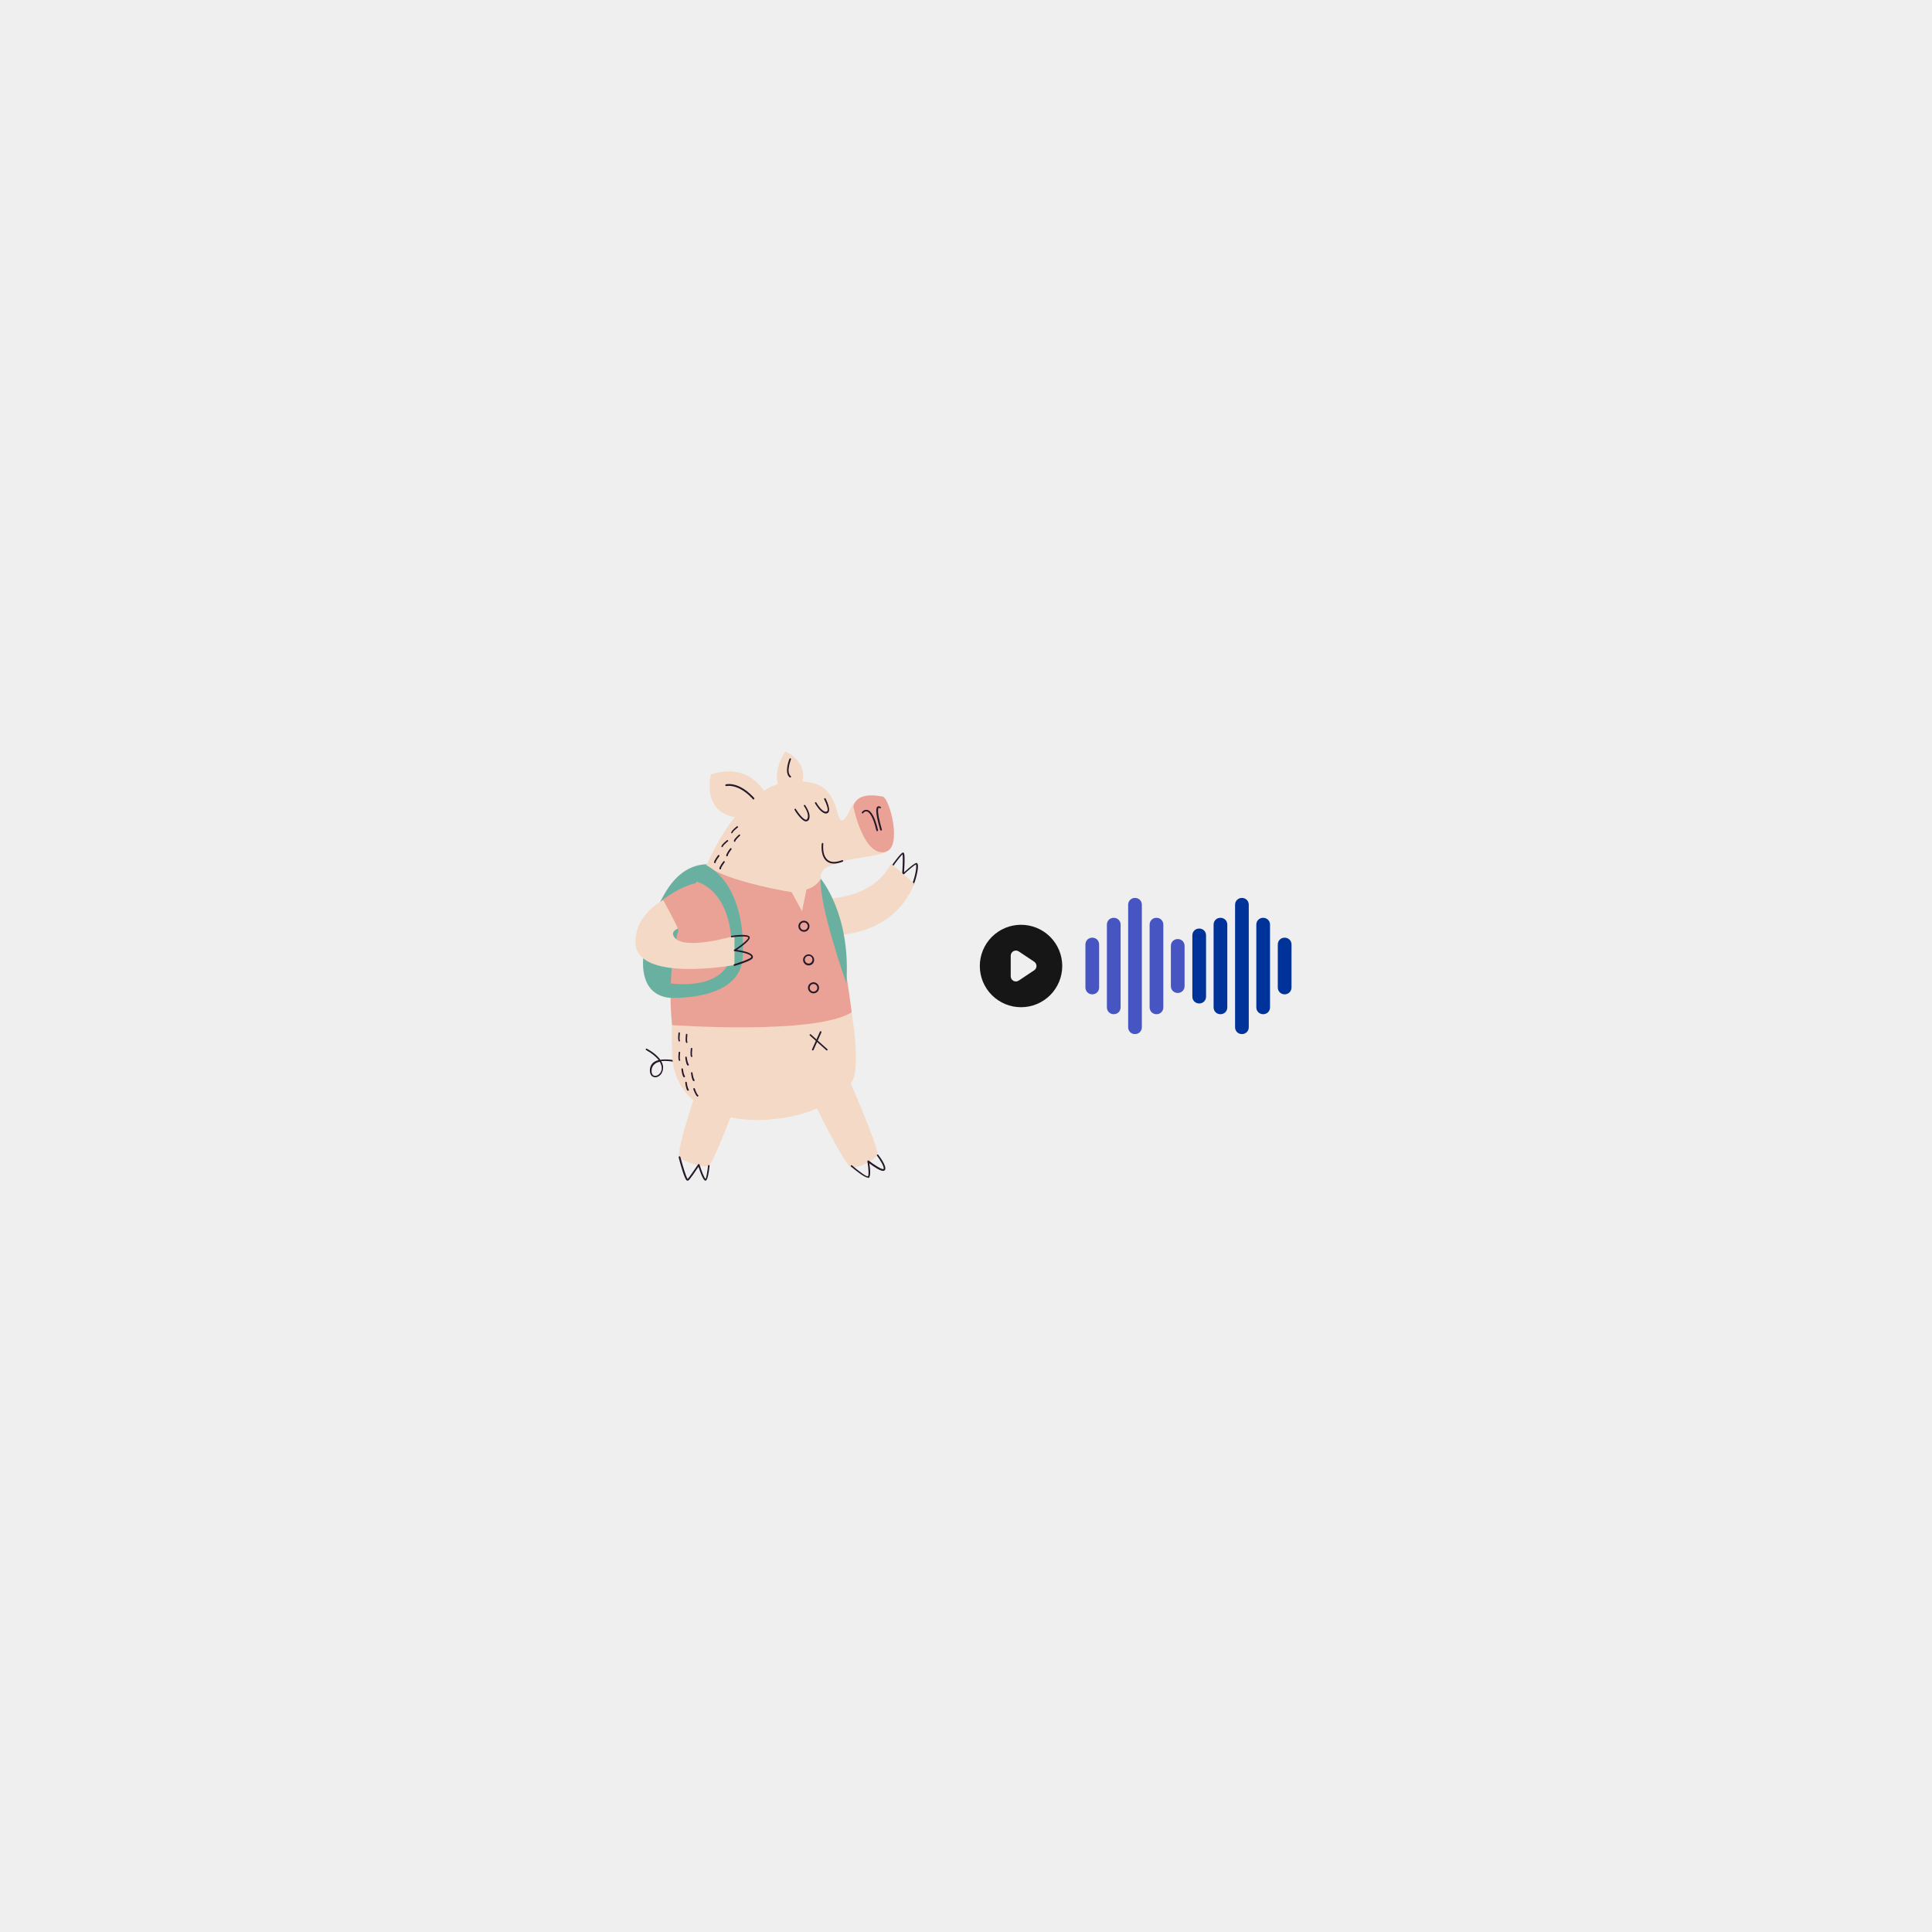 <svg width="900" height="900" viewBox="0 0 900 900" fill="none" xmlns="http://www.w3.org/2000/svg">
<rect width="900" height="900" fill="#EFEFEF"/>
<path fill-rule="evenodd" clip-rule="evenodd" d="M475.634 469.2C480.726 469.2 485.609 467.177 489.21 463.577C492.811 459.976 494.834 455.092 494.834 450C494.834 444.908 492.811 440.024 489.21 436.424C485.609 432.823 480.726 430.8 475.634 430.8C470.541 430.8 465.658 432.823 462.057 436.424C458.456 440.024 456.434 444.908 456.434 450C456.434 455.092 458.456 459.976 462.057 463.577C465.658 467.177 470.541 469.2 475.634 469.2V469.2ZM474.566 443.203C474.204 442.962 473.784 442.824 473.35 442.803C472.916 442.782 472.484 442.879 472.101 443.084C471.718 443.289 471.398 443.594 471.175 443.967C470.951 444.339 470.834 444.766 470.834 445.2V454.8C470.834 455.235 470.951 455.661 471.175 456.034C471.398 456.407 471.718 456.712 472.101 456.917C472.484 457.122 472.916 457.219 473.35 457.198C473.784 457.177 474.204 457.038 474.566 456.797L481.766 451.997C482.094 451.778 482.364 451.481 482.55 451.133C482.737 450.784 482.834 450.395 482.834 450C482.834 449.605 482.737 449.216 482.55 448.868C482.364 448.519 482.094 448.223 481.766 448.003L474.566 443.203V443.203Z" fill="#161616"/>
<g clip-path="url(#clip0)">
<path d="M548.63 462.559C546.821 462.559 545.438 461.175 545.438 459.366V440.634C545.438 438.825 546.821 437.442 548.63 437.442C550.439 437.442 551.823 438.825 551.823 440.634V459.366C551.823 461.175 550.44 462.559 548.63 462.559Z" fill="#4655C2"/>
<path d="M538.732 472.457C536.922 472.457 535.539 471.073 535.539 469.264V430.736C535.539 428.927 536.923 427.544 538.732 427.544C540.541 427.544 541.925 428.927 541.925 430.736V469.264C541.925 471.073 540.541 472.457 538.732 472.457Z" fill="#4655C2"/>
<path d="M528.728 481.716C526.919 481.716 525.535 480.333 525.535 478.524V421.477C525.535 419.668 526.919 418.284 528.728 418.284C530.537 418.284 531.921 419.668 531.921 421.477V478.524C531.921 480.333 530.537 481.716 528.728 481.716Z" fill="#4655C2"/>
<path d="M518.83 472.457C517.02 472.457 515.637 471.073 515.637 469.264V430.736C515.637 428.927 517.02 427.544 518.83 427.544C520.639 427.544 522.022 428.927 522.022 430.736V469.264C522.022 471.073 520.639 472.457 518.83 472.457Z" fill="#4655C2"/>
<path d="M508.826 463.198C507.016 463.198 505.633 461.814 505.633 460.005V439.996C505.633 438.187 507.016 436.803 508.826 436.803C510.635 436.803 512.018 438.187 512.018 439.996V460.005C512.019 461.814 510.635 463.198 508.826 463.198Z" fill="#4655C2"/>
<path d="M578.537 481.716C576.727 481.716 575.344 480.333 575.344 478.524V421.477C575.344 419.668 576.727 418.284 578.537 418.284C580.346 418.284 581.729 419.668 581.729 421.477V478.524C581.729 480.333 580.346 481.716 578.537 481.716Z" fill="#003399"/>
<path d="M568.533 472.457C566.723 472.457 565.34 471.073 565.34 469.264V430.736C565.34 428.927 566.723 427.544 568.533 427.544C570.342 427.544 571.725 428.927 571.725 430.736V469.264C571.726 471.073 570.342 472.457 568.533 472.457Z" fill="#003399"/>
<path d="M558.634 467.455C556.825 467.455 555.441 466.071 555.441 464.262V435.739C555.441 433.929 556.825 432.546 558.634 432.546C560.444 432.546 561.827 433.929 561.827 435.739V464.262C561.827 466.071 560.443 467.455 558.634 467.455Z" fill="#003399"/>
<path d="M588.435 472.457C586.626 472.457 585.242 471.073 585.242 469.264V430.736C585.242 428.927 586.626 427.544 588.435 427.544C590.244 427.544 591.628 428.927 591.628 430.736V469.264C591.628 471.073 590.244 472.457 588.435 472.457Z" fill="#003399"/>
<path d="M598.439 463.198C596.63 463.198 595.246 461.814 595.246 460.005V439.996C595.246 438.187 596.63 436.803 598.439 436.803C600.248 436.803 601.632 438.187 601.632 439.996V460.005C601.632 461.814 600.248 463.198 598.439 463.198Z" fill="#003399"/>
</g>
<path d="M424.817 412.919C424.717 412.919 424.618 412.82 424.519 412.721C424.42 412.522 424.42 412.324 424.618 412.225C425.114 411.828 426.802 406.568 426.802 403.69C426.802 403.094 426.702 402.797 426.702 402.697C425.908 402.995 423.229 405.278 420.847 407.461C420.748 407.56 420.549 407.56 420.45 407.56C420.351 407.461 420.252 407.362 420.252 407.163C420.549 403.293 420.649 399.125 420.45 397.934C419.656 398.628 417.274 401.705 415.29 404.583C415.19 404.781 414.893 404.781 414.793 404.682C414.595 404.583 414.595 404.285 414.694 404.186C419.755 397.041 420.45 397.14 420.748 397.14C421.145 397.239 421.74 397.338 421.145 406.369C426.504 401.506 427 401.903 427.199 402.102C427.595 402.4 427.695 403.094 427.596 404.285C427.397 407.064 425.908 412.324 425.015 412.919C425.015 412.919 424.916 412.919 424.817 412.919Z" fill="#26192A"/>
<path d="M305.229 501.84C305.03 501.84 304.832 501.84 304.633 501.74C303.343 501.443 302.648 500.153 302.748 498.267C302.847 496.679 303.542 495.488 304.732 494.694C305.328 494.297 306.023 494 306.817 493.801C305.725 492.412 303.939 490.824 300.961 489.137C300.763 489.037 300.763 488.839 300.862 488.641C300.961 488.442 301.16 488.442 301.358 488.541C304.633 490.328 306.519 492.114 307.61 493.702C312.176 492.908 318.428 494.893 318.726 494.992C318.924 495.091 319.023 495.29 318.924 495.488C318.825 495.687 318.626 495.786 318.428 495.687C318.329 495.687 312.374 493.801 308.007 494.297C309.298 496.481 308.901 498.168 308.603 499.061C308.107 500.748 306.618 501.84 305.229 501.84ZM307.313 494.595C306.519 494.793 305.824 494.992 305.229 495.488C304.236 496.183 303.641 497.175 303.542 498.465C303.442 499.954 303.939 500.946 304.832 501.145C305.923 501.343 307.412 500.549 308.007 498.962C308.305 498.267 308.603 496.679 307.313 494.595Z" fill="#26192A"/>
<path d="M344.429 407.262C344.429 407.262 326.665 394.46 313.069 411.232C304.137 422.149 289.35 459.761 309.993 464.525C330.635 469.189 351.674 423.141 344.429 407.262Z" fill="#6AB0A0"/>
<path d="M313.07 487.35C313.07 487.35 307.81 386.521 365.569 372.925C382.837 368.856 399.807 398.529 394.448 400.514C389.188 402.499 380.951 405.278 380.951 405.278C380.951 405.278 402.288 475.739 398.219 500.053C394.25 524.268 310.887 537.964 313.07 487.35Z" fill="#F4DAC6"/>
<path d="M359.915 376.894C359.915 376.894 354.159 353.473 331.135 360.718C331.135 360.718 324.585 386.322 355.35 379.971L359.915 376.894Z" fill="#F4DAC6"/>
<path d="M353.463 375.505C353.364 375.505 353.264 375.406 353.165 375.307C345.325 364.489 338.477 366.176 338.378 366.176C338.18 366.276 337.981 366.077 337.882 365.879C337.783 365.68 337.981 365.482 338.18 365.382C338.477 365.283 345.623 363.596 353.761 374.711C353.86 374.91 353.86 375.108 353.661 375.207C353.562 375.505 353.562 375.505 353.463 375.505Z" fill="#26192A"/>
<path d="M365.866 350C365.866 350 357.43 361.81 365.27 370.543L371.324 369.451C371.225 369.451 380.553 357.642 365.866 350Z" fill="#F4DAC6"/>
<path d="M392.958 496.878C392.958 496.878 409.929 535.483 408.738 537.964C407.547 540.544 399.806 544.117 396.729 543.918C393.653 543.819 377.477 510.077 377.477 510.077C377.477 510.077 388.691 495.885 392.958 496.878Z" fill="#F4DAC6"/>
<path d="M347.111 502.435C347.111 502.435 332.721 542.033 330.042 543.124C327.461 544.117 318.728 541.338 316.545 539.155C314.361 536.971 326.667 501.343 326.667 501.343C326.667 501.343 344.63 498.763 347.111 502.435Z" fill="#F4DAC6"/>
<path d="M350.284 373.322C350.284 373.322 359.811 360.52 378.369 364.688C391.568 367.665 388.988 384.04 392.759 381.956C396.53 379.872 395.736 369.451 407.844 370.543C416.379 371.337 417.966 393.766 412.508 396.941C407.05 400.117 380.255 399.621 382.438 409.446L329.145 403.094C329.046 403.094 339.268 379.673 350.284 373.322Z" fill="#F4DAC6"/>
<path d="M375.495 382.65C373.51 382.65 370.433 377.887 370.135 377.291C370.036 377.093 370.036 376.894 370.235 376.795C370.433 376.696 370.632 376.696 370.731 376.894C371.922 378.78 374.204 381.856 375.495 381.856C375.693 381.856 375.792 381.856 375.991 381.559C377.38 379.375 374.502 375.505 374.502 375.505C374.403 375.307 374.403 375.108 374.601 375.009C374.8 374.91 374.998 374.91 375.098 375.108C375.197 375.307 378.273 379.475 376.685 382.055C376.288 382.452 375.792 382.65 375.495 382.65Z" fill="#26192A"/>
<path d="M384.724 378.979C384.525 378.979 384.426 378.979 384.227 378.879C382.044 378.383 379.761 374.413 379.662 374.215C379.563 374.016 379.662 373.818 379.761 373.719C379.96 373.619 380.158 373.719 380.258 373.818C380.853 374.91 382.739 377.688 384.327 378.085C384.724 378.185 385.021 378.085 385.319 377.887C386.014 377.391 385.12 374.612 383.93 372.329C383.83 372.131 383.93 371.932 384.128 371.833C384.327 371.734 384.525 371.833 384.624 372.032C385.12 372.925 387.205 377.49 385.716 378.582C385.418 378.879 385.12 378.979 384.724 378.979Z" fill="#26192A"/>
<path d="M397.523 375.704C397.523 375.704 402.188 399.224 412.41 396.842C420.547 394.956 414.494 371.734 411.12 371.039C407.745 370.543 399.211 369.054 397.523 375.704Z" fill="#E9A295"/>
<path d="M408.64 387.216C408.441 387.216 408.342 387.116 408.243 386.918C406.556 379.574 404.67 378.185 403.777 377.986C402.784 377.788 402.09 378.78 402.09 378.78C401.99 378.979 401.693 378.979 401.593 378.879C401.494 378.78 401.395 378.482 401.494 378.383C401.494 378.284 402.487 376.994 403.975 377.292C405.96 377.688 407.647 380.864 409.037 386.719C409.037 386.918 408.937 387.116 408.64 387.216C408.64 387.216 408.739 387.216 408.64 387.216Z" fill="#26192A"/>
<path d="M410.427 386.918C410.229 386.918 410.129 386.819 410.03 386.62C407.45 377.788 408.144 376.101 408.839 375.704C409.335 375.406 409.931 375.704 410.229 375.902C410.427 376.001 410.427 376.299 410.328 376.398C410.229 376.597 409.931 376.597 409.832 376.498C409.732 376.398 409.435 376.2 409.335 376.299C409.137 376.398 408.244 377.589 410.824 386.422C410.923 386.62 410.725 386.819 410.526 386.918C410.526 386.918 410.526 386.918 410.427 386.918Z" fill="#26192A"/>
<path d="M388.492 402.3C387.103 402.3 386.011 401.903 385.118 401.209C382.041 398.728 382.736 393.17 382.835 392.972C382.835 392.773 383.034 392.674 383.232 392.674C383.431 392.674 383.53 392.872 383.53 393.071C383.53 393.17 382.835 398.43 385.614 400.613C387.103 401.804 389.385 401.804 392.263 400.712C392.462 400.613 392.66 400.712 392.759 400.911C392.859 401.109 392.759 401.308 392.561 401.407C390.973 402.003 389.683 402.3 388.492 402.3Z" fill="#26192A"/>
<path d="M385.118 489.335C385.019 489.335 384.919 489.335 384.919 489.236L377.278 482.388C377.079 482.289 377.079 481.991 377.278 481.892C377.377 481.694 377.675 481.694 377.774 481.892L385.416 488.74C385.614 488.839 385.614 489.137 385.416 489.236C385.316 489.236 385.217 489.335 385.118 489.335Z" fill="#26192A"/>
<path d="M378.67 489.335C378.571 489.335 378.571 489.335 378.472 489.335C378.273 489.236 378.174 489.037 378.273 488.839L381.945 480.602C382.044 480.403 382.243 480.304 382.441 480.403C382.64 480.503 382.739 480.701 382.64 480.9L378.968 489.137C378.869 489.236 378.77 489.335 378.67 489.335Z" fill="#26192A"/>
<path d="M381.051 418.774C381.051 418.774 405.861 420.362 415.091 402.3L425.809 411.53C425.809 411.53 419.16 435.05 387.204 435.745L381.051 418.774Z" fill="#F4DAC6"/>
<path d="M382.341 409.346C382.341 409.346 380.356 413.217 375.692 414.309L373.607 424.431L368.745 415.599C368.745 415.599 338.377 410.736 329.048 403.094C329.048 403.094 308.307 429.989 313.07 477.525C313.07 477.525 379.562 482.289 396.731 471.571C396.731 471.472 391.471 426.317 382.341 409.346Z" fill="#E9A295"/>
<path d="M382.342 409.346C382.342 409.346 396.533 425.92 394.251 457.975C394.251 457.975 381.448 422.049 382.342 409.346Z" fill="#6AB0A0"/>
<path d="M321.802 410.041C321.802 410.041 339.764 411.331 340.856 440.111C341.749 463.135 311.48 457.975 311.48 457.975L312.374 464.823C312.374 464.823 344.726 466.51 345.917 446.165C347.207 425.821 340.757 409.148 329.046 403.094L321.802 410.041Z" fill="#6AB0A0"/>
<path d="M322.696 413.415C322.696 413.415 296 419.668 296 438.821C296 457.975 342.147 449.539 342.147 449.539V435.943C342.147 435.943 318.826 442.989 314.161 436.638C309.497 430.286 331.33 430.683 331.33 430.683L322.696 413.415Z" fill="#F4DAC6"/>
<path d="M308.801 419.072C308.801 419.072 316.244 432.371 316.74 435.149L333.016 432.172L325.076 411.331C325.076 411.331 319.519 411.331 308.801 419.072Z" fill="#E9A295"/>
<path d="M342.148 449.936C341.95 449.936 341.85 449.837 341.751 449.639C341.652 449.44 341.85 449.242 342.049 449.142C345.622 448.051 349.591 446.562 349.889 445.967C349.988 445.768 349.988 445.669 349.889 445.47C349.293 444.28 344.828 443.386 342.148 443.089C341.95 443.089 341.85 442.989 341.85 442.791C341.85 442.592 341.85 442.493 342.049 442.394C345.82 440.012 348.896 437.233 348.599 436.737C348.301 436.042 344.331 436.142 340.858 436.638C340.659 436.638 340.461 436.539 340.461 436.34C340.461 436.142 340.56 435.943 340.759 435.943C342.545 435.645 348.5 434.951 349.194 436.439C349.889 437.73 345.721 440.806 343.24 442.493C345.324 442.791 349.79 443.585 350.584 445.173C350.782 445.57 350.782 445.967 350.584 446.364C349.988 447.554 344.133 449.341 342.347 449.936C342.247 449.936 342.247 449.936 342.148 449.936Z" fill="#26192A"/>
<path d="M320.22 549.972C320.121 549.972 320.121 549.972 320.022 549.972C318.93 549.575 316.945 542.33 316.151 539.154C316.052 538.956 316.251 538.757 316.449 538.658C316.648 538.559 316.846 538.757 316.945 538.956C318.136 543.422 319.625 548.285 320.32 549.178C321.113 548.483 323.595 544.712 325.182 542.429C325.282 542.33 325.381 542.231 325.579 542.231C325.679 542.231 325.877 542.33 325.877 542.529C326.77 545.407 328.06 548.682 328.656 549.178C329.053 548.682 329.549 545.605 329.847 543.025C329.847 542.826 330.045 542.628 330.244 542.727C330.442 542.727 330.641 542.926 330.541 543.124C330.244 546.101 329.648 549.773 328.755 549.972C328.457 550.071 327.564 550.269 325.381 543.521C324.19 545.307 321.411 549.476 320.617 549.972C320.419 549.972 320.32 549.972 320.22 549.972Z" fill="#26192A"/>
<path d="M404.274 548.582C402.686 548.582 398.32 545.01 396.434 543.422C396.236 543.323 396.236 543.025 396.434 542.926C396.533 542.727 396.831 542.727 396.93 542.926C399.907 545.506 403.579 548.185 404.274 547.987C404.77 547.788 404.671 544.513 404.076 541.04C404.076 540.842 404.076 540.742 404.274 540.643C404.373 540.544 404.572 540.544 404.671 540.643C406.954 542.429 410.626 544.811 411.519 544.613C411.618 544.613 411.618 544.613 411.618 544.513C412.015 543.62 410.03 540.345 408.541 538.36C408.442 538.162 408.442 537.963 408.641 537.864C408.839 537.765 409.038 537.765 409.137 537.964C409.832 538.857 413.107 543.223 412.313 544.91C412.213 545.109 412.015 545.307 411.717 545.407C410.328 545.804 406.656 543.223 404.969 541.933C405.366 544.315 405.763 548.285 404.572 548.781C404.473 548.582 404.373 548.582 404.274 548.582Z" fill="#26192A"/>
<path d="M340.958 388.208H340.859C340.66 388.109 340.561 387.91 340.66 387.712C340.958 386.719 343.042 385.131 343.24 384.933C343.439 384.834 343.637 384.834 343.737 385.032C343.836 385.231 343.836 385.429 343.637 385.528C342.843 386.124 341.454 387.315 341.255 387.91C341.255 388.109 341.057 388.208 340.958 388.208Z" fill="#26192A"/>
<path d="M342.249 392.178C342.249 392.178 342.149 392.178 342.249 392.178C341.951 392.078 341.852 391.88 341.852 391.681C342.05 390.689 344.035 389.002 344.233 388.803C344.432 388.704 344.63 388.704 344.73 388.803C344.829 389.002 344.829 389.2 344.73 389.3C343.936 389.994 342.645 391.285 342.546 391.88C342.546 392.078 342.447 392.178 342.249 392.178Z" fill="#26192A"/>
<path d="M336.387 394.659H336.288C336.09 394.559 335.99 394.361 336.09 394.162C336.387 393.17 338.472 391.582 338.67 391.384C338.868 391.284 339.067 391.284 339.166 391.483C339.265 391.681 339.265 391.88 339.067 391.979C338.273 392.575 336.884 393.865 336.685 394.361C336.685 394.559 336.586 394.659 336.387 394.659Z" fill="#26192A"/>
<path d="M338.674 398.926C338.476 398.926 338.277 398.728 338.277 398.529C338.377 397.537 339.964 395.453 340.163 395.254C340.262 395.056 340.56 395.056 340.659 395.155C340.858 395.254 340.858 395.552 340.758 395.651C340.163 396.445 339.071 397.934 339.071 398.529C338.972 398.827 338.873 398.926 338.674 398.926Z" fill="#26192A"/>
<path d="M316.442 485.167C316.343 485.167 316.144 485.068 316.144 484.969C315.648 484.075 316.045 481.495 316.045 481.197C316.045 480.999 316.243 480.9 316.442 480.9C316.64 480.9 316.74 481.098 316.74 481.297C316.64 482.289 316.442 484.075 316.74 484.671C316.839 484.869 316.74 485.068 316.541 485.167C316.541 485.167 316.442 485.167 316.442 485.167Z" fill="#26192A"/>
<path d="M319.918 485.862C319.819 485.862 319.621 485.763 319.621 485.663C319.124 484.77 319.521 482.19 319.521 481.892C319.521 481.694 319.72 481.594 319.918 481.594C320.117 481.594 320.216 481.793 320.216 481.991C320.117 482.984 319.918 484.77 320.216 485.366C320.315 485.564 320.216 485.762 320.018 485.862C320.018 485.862 320.018 485.862 319.918 485.862Z" fill="#26192A"/>
<path d="M316.543 494.198C316.444 494.198 316.246 494.099 316.246 494C315.749 493.106 316.146 490.526 316.146 490.228C316.146 490.03 316.345 489.931 316.543 489.931C316.742 489.931 316.841 490.129 316.841 490.328C316.742 491.32 316.543 493.106 316.841 493.702C316.94 493.9 316.841 494.099 316.643 494.198C316.643 494.198 316.543 494.198 316.543 494.198Z" fill="#26192A"/>
<path d="M322.2 492.412C322.1 492.412 321.902 492.312 321.902 492.213C321.406 491.32 321.803 488.74 321.803 488.442C321.803 488.244 322.001 488.144 322.2 488.144C322.398 488.144 322.497 488.343 322.497 488.541C322.398 489.534 322.2 491.32 322.497 491.915C322.597 492.114 322.497 492.312 322.299 492.412C322.398 492.412 322.299 492.412 322.2 492.412Z" fill="#26192A"/>
<path d="M320.513 496.381C320.414 496.381 320.314 496.381 320.215 496.282C319.52 495.488 319.223 492.908 319.223 492.61C319.223 492.412 319.322 492.213 319.52 492.213C319.719 492.213 319.917 492.312 319.917 492.511C320.017 493.503 320.414 495.29 320.811 495.786C320.91 495.984 320.91 496.183 320.811 496.282C320.711 496.381 320.612 496.381 320.513 496.381Z" fill="#26192A"/>
<path d="M318.728 501.84C318.628 501.84 318.529 501.84 318.43 501.74C317.735 500.946 317.438 498.366 317.438 498.068C317.438 497.87 317.537 497.672 317.735 497.672C317.934 497.672 318.132 497.771 318.132 497.969C318.231 498.962 318.628 500.748 319.025 501.244C319.125 501.443 319.125 501.641 319.025 501.74C318.926 501.84 318.827 501.84 318.728 501.84Z" fill="#26192A"/>
<path d="M323.196 503.626C323.097 503.626 322.998 503.626 322.899 503.527C322.204 502.733 321.906 500.152 321.906 499.855C321.906 499.656 322.005 499.458 322.204 499.458C322.402 499.458 322.601 499.557 322.601 499.755C322.7 500.748 323.097 502.534 323.494 503.03C323.593 503.229 323.593 503.427 323.494 503.527C323.395 503.527 323.296 503.626 323.196 503.626Z" fill="#26192A"/>
<path d="M320.513 508.092C320.414 508.092 320.314 508.092 320.215 507.993C319.52 507.199 319.223 504.618 319.223 504.321C319.223 504.122 319.322 503.924 319.52 503.924C319.719 503.924 319.917 504.023 319.917 504.221C320.017 505.214 320.414 507 320.811 507.496C320.91 507.695 320.91 507.893 320.811 507.993C320.711 508.092 320.612 508.092 320.513 508.092Z" fill="#26192A"/>
<path d="M324.977 510.871C324.878 510.871 324.778 510.871 324.778 510.771C323.984 510.176 323.091 507.695 322.992 507.397C322.893 507.199 322.992 507 323.191 506.901C323.389 506.802 323.588 506.901 323.687 507.099C323.984 508.092 324.679 509.779 325.175 510.077C325.374 510.176 325.374 510.474 325.275 510.573C325.175 510.771 325.076 510.871 324.977 510.871Z" fill="#26192A"/>
<path d="M333.018 402.102C332.82 402.102 332.621 401.903 332.621 401.705C332.72 400.712 334.308 398.628 334.507 398.43C334.606 398.231 334.904 398.231 335.003 398.331C335.201 398.43 335.201 398.728 335.102 398.827C334.507 399.621 333.415 401.109 333.415 401.705C333.316 401.903 333.217 402.102 333.018 402.102Z" fill="#26192A"/>
<path d="M335.495 404.98C335.296 404.98 335.098 404.781 335.098 404.583C335.197 403.59 336.785 401.506 336.983 401.308C337.082 401.109 337.38 401.109 337.479 401.209C337.678 401.308 337.678 401.606 337.579 401.705C336.983 402.499 335.892 403.987 335.892 404.583C335.892 404.881 335.693 404.98 335.495 404.98Z" fill="#26192A"/>
<path d="M374.502 434.058C373.113 434.058 371.922 432.867 371.922 431.477C371.922 430.088 373.113 428.897 374.502 428.897C375.892 428.897 377.082 430.088 377.082 431.477C377.082 432.867 375.991 434.058 374.502 434.058ZM374.502 429.691C373.51 429.691 372.716 430.485 372.716 431.477C372.716 432.47 373.51 433.264 374.502 433.264C375.495 433.264 376.289 432.47 376.289 431.477C376.289 430.485 375.495 429.691 374.502 429.691Z" fill="#26192A"/>
<path d="M376.686 449.738C375.296 449.738 374.105 448.547 374.105 447.157C374.105 445.768 375.296 444.577 376.686 444.577C378.075 444.577 379.266 445.768 379.266 447.157C379.266 448.547 378.174 449.738 376.686 449.738ZM376.686 445.272C375.693 445.272 374.899 446.066 374.899 447.058C374.899 448.051 375.693 448.845 376.686 448.845C377.678 448.845 378.472 448.051 378.472 447.058C378.472 446.066 377.777 445.272 376.686 445.272Z" fill="#26192A"/>
<path d="M378.963 462.738C377.574 462.738 376.383 461.548 376.383 460.158C376.383 458.769 377.574 457.578 378.963 457.578C380.352 457.578 381.543 458.769 381.543 460.158C381.543 461.647 380.352 462.738 378.963 462.738ZM378.963 458.372C377.971 458.372 377.177 459.166 377.177 460.158C377.177 461.151 377.971 461.945 378.963 461.945C379.956 461.945 380.749 461.151 380.749 460.158C380.749 459.166 379.956 458.372 378.963 458.372Z" fill="#26192A"/>
<path d="M368.048 362.207C367.949 362.207 367.85 362.207 367.85 362.107C365.17 359.924 367.651 353.771 367.751 353.473C367.85 353.275 368.048 353.176 368.247 353.275C368.445 353.374 368.544 353.573 368.445 353.771C368.445 353.87 366.063 359.726 368.346 361.512C368.544 361.611 368.544 361.909 368.445 362.008C368.247 362.207 368.147 362.207 368.048 362.207Z" fill="#26192A"/>
<defs>
<clipPath id="clip0">
<rect width="96" height="96" fill="white" transform="translate(505.633 402)"/>
</clipPath>
</defs>
</svg>
